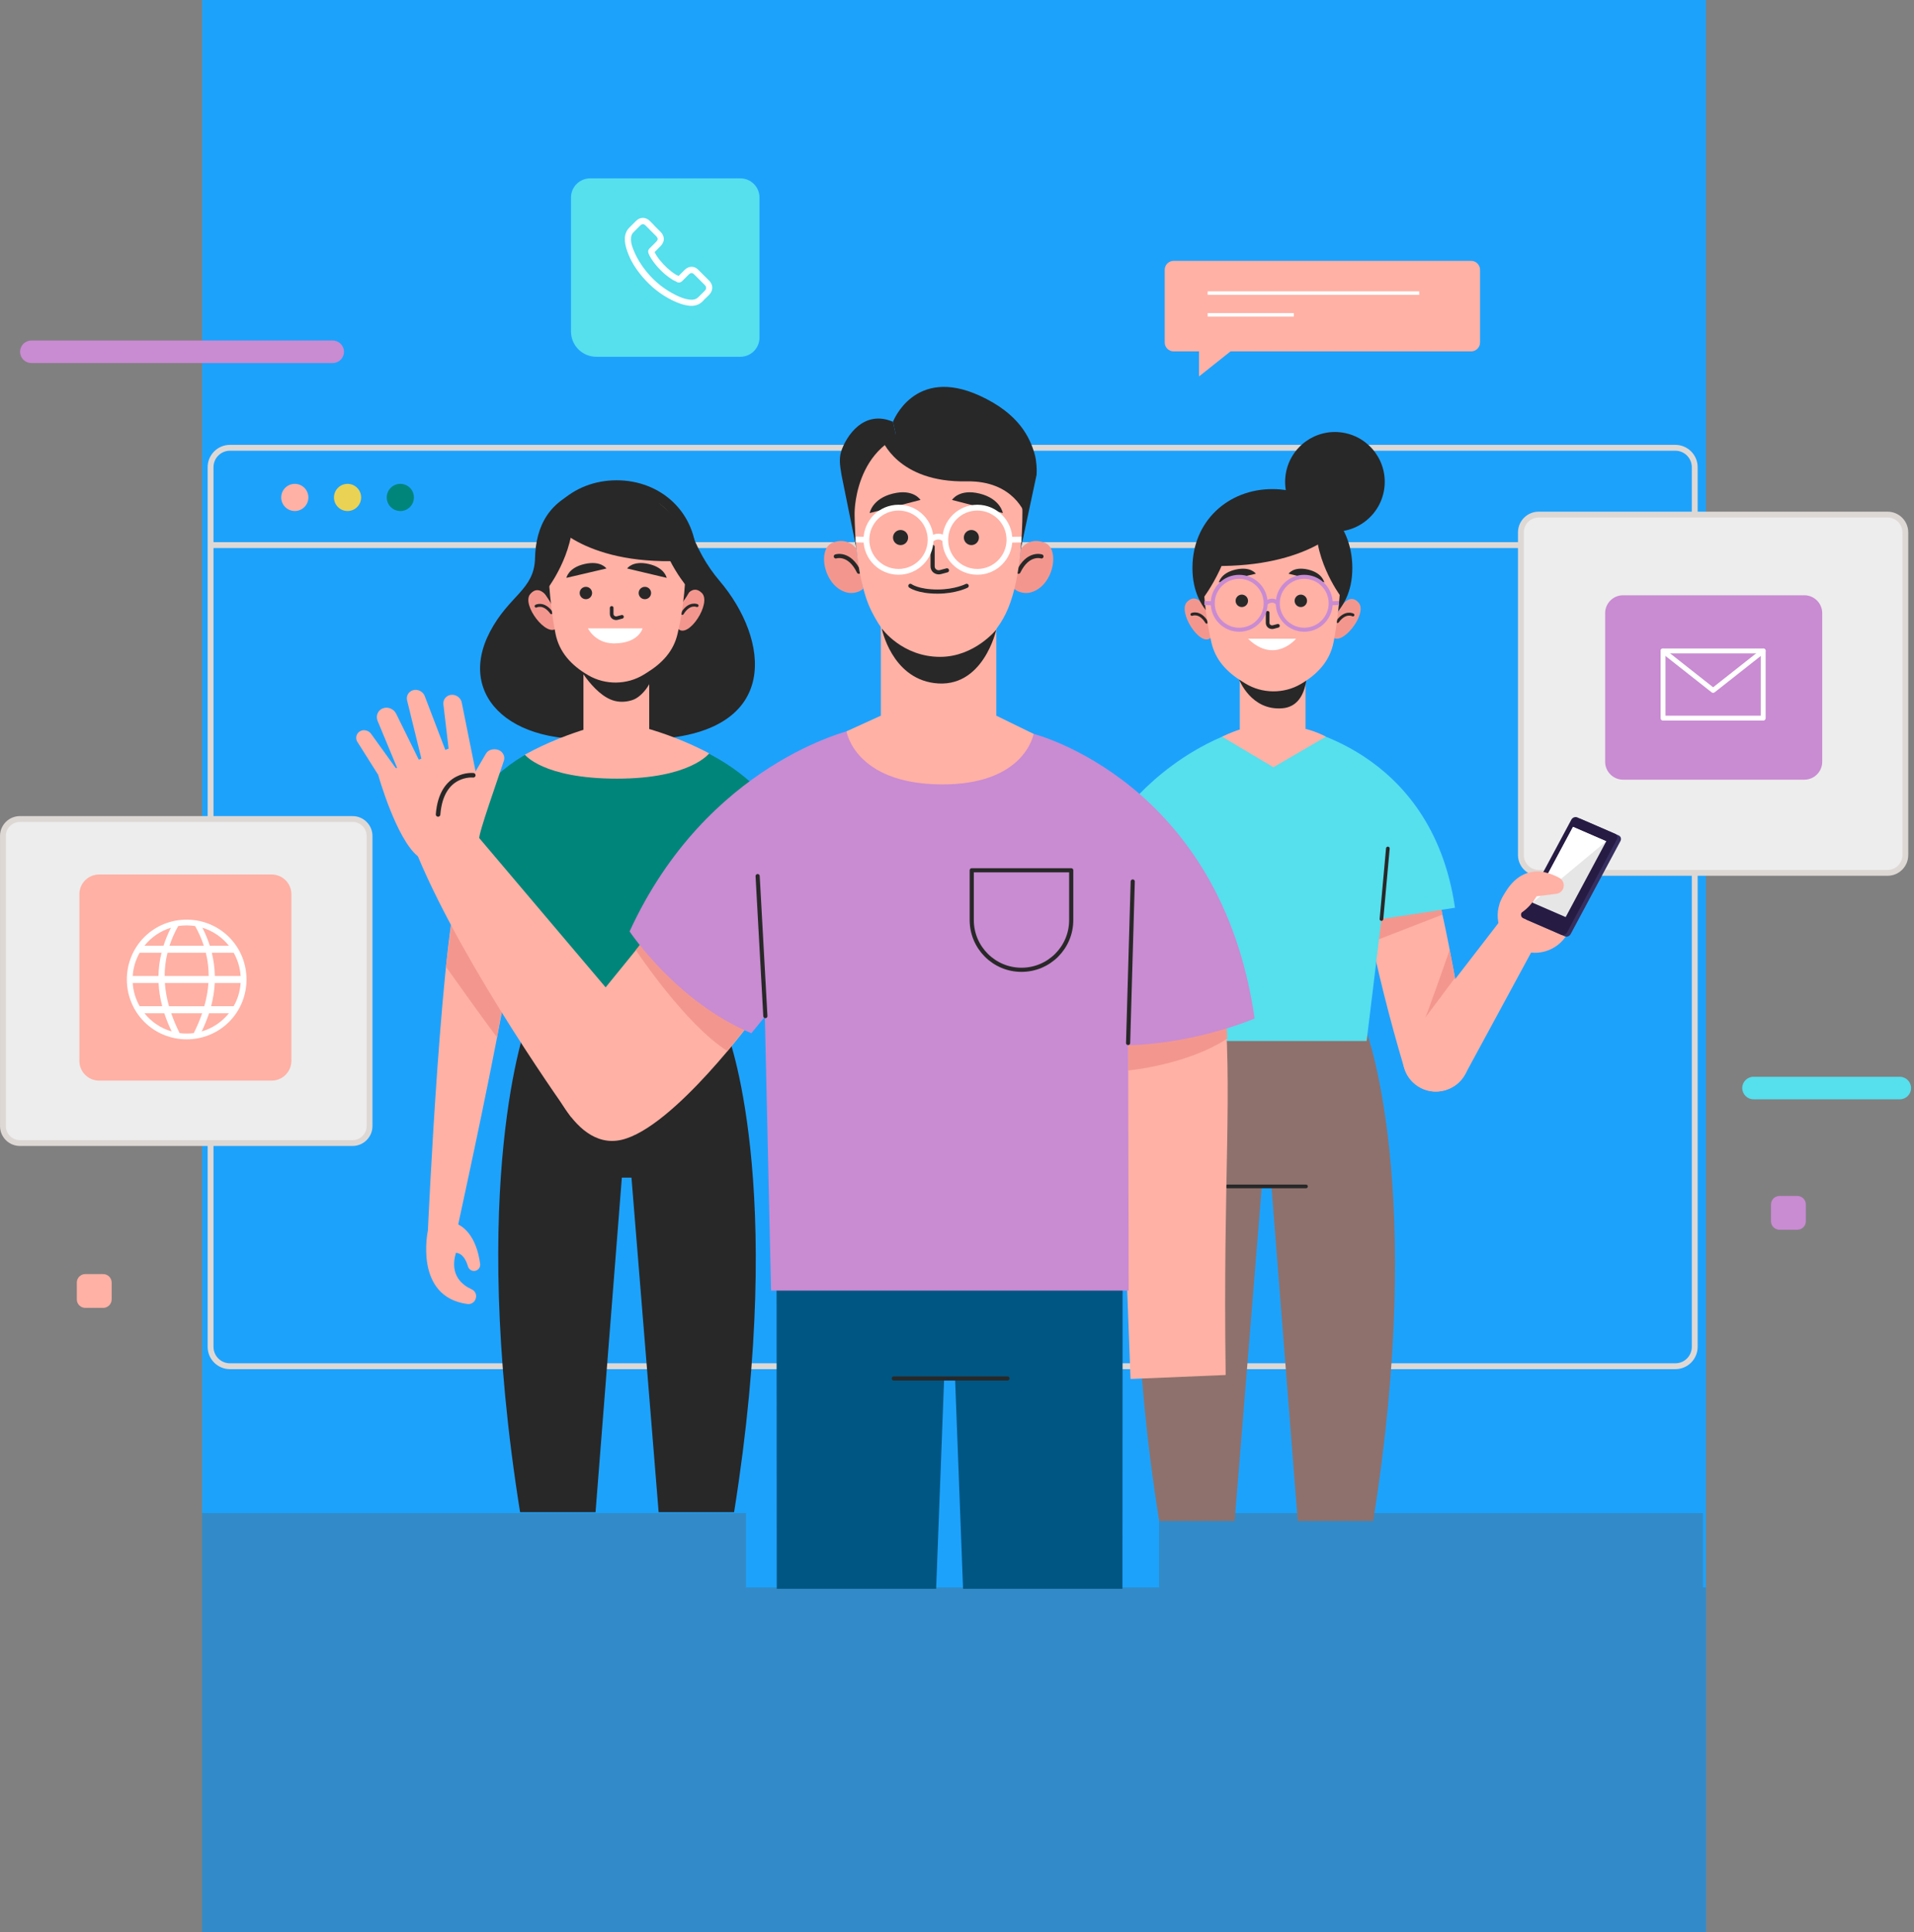 <svg width="644" height="650" viewBox="0 0 644 650" fill="none" xmlns="http://www.w3.org/2000/svg">
<rect x="0" y="0" width="644" height="650" fill="#808080" stroke="none"/>
<rect x="68" width="506" height="650" fill="#1DA2FC"/>
<rect x="68" y="509" width="183" height="77" fill="#328BC8"/>
<rect x="68" y="534" width="506" height="116" fill="#328BC8"/>
<rect x="390" y="509" width="183" height="77" fill="#328BC8"/>
<g clip-path="url(#clip0_61_3)">
<path d="M70.85 183.37H570.22" stroke="#DED8D5" stroke-width="1.968" stroke-miterlimit="10"/>
<path d="M563.7 459.6H77.37C73.77 459.6 70.85 456.68 70.85 453.08V157.16C70.85 153.56 73.77 150.64 77.37 150.64H563.7C567.3 150.64 570.22 153.56 570.22 157.16V453.08C570.22 456.68 567.3 459.6 563.7 459.6Z" stroke="#DED8D5" stroke-width="1.968" stroke-miterlimit="10"/>
<path d="M103.76 167.34C103.76 169.86 101.72 171.91 99.19 171.91C96.67 171.91 94.62 169.86 94.62 167.34C94.62 164.82 96.66 162.77 99.19 162.77C101.72 162.77 103.76 164.82 103.76 167.34Z" fill="#FFB1A5"/>
<path d="M121.51 167.34C121.51 169.86 119.46 171.91 116.94 171.91C114.42 171.91 112.37 169.86 112.37 167.34C112.37 164.82 114.42 162.77 116.94 162.77C119.47 162.77 121.51 164.82 121.51 167.34Z" fill="#EAD254"/>
<path d="M139.27 167.34C139.27 169.86 137.22 171.91 134.7 171.91C132.18 171.91 130.13 169.86 130.13 167.34C130.13 164.82 132.17 162.77 134.7 162.77C137.23 162.77 139.27 164.82 139.27 167.34Z" fill="#00857B"/>
<path d="M635.09 293.63H517.73C514.42 293.63 511.74 290.95 511.74 287.64V179.1C511.74 175.79 514.42 173.11 517.73 173.11H635.09C638.4 173.11 641.08 175.79 641.08 179.1V287.64C641.08 290.95 638.4 293.63 635.09 293.63Z" fill="#EDEDED"/>
<path d="M635.09 293.63H517.73C514.42 293.63 511.74 290.95 511.74 287.64V179.1C511.74 175.79 514.42 173.11 517.73 173.11H635.09C638.4 173.11 641.08 175.79 641.08 179.1V287.64C641.08 290.95 638.4 293.63 635.09 293.63Z" stroke="#DED8D5" stroke-width="1.968" stroke-miterlimit="10"/>
<path d="M546.1 262.28H607.1C610.43 262.28 613.12 259.58 613.12 256.26V206.27C613.12 202.94 610.42 200.25 607.1 200.25H546.1C542.77 200.25 540.08 202.95 540.08 206.27V256.26C540.08 259.58 542.78 262.28 546.1 262.28Z" fill="#C98BD2"/>
<path d="M593.26 241.58H564.71H559.56V218.97H593.26V224.62V241.58Z" stroke="white" stroke-width="1.647" stroke-miterlimit="10" stroke-linecap="round" stroke-linejoin="round"/>
<path d="M559.56 218.97L576.41 232.25L593.26 218.97" stroke="white" stroke-width="1.647" stroke-miterlimit="10" stroke-linecap="round" stroke-linejoin="round"/>
<path d="M118.62 384.52H6.7C3.54 384.52 0.99 381.96 0.99 378.81V281.23C0.99 278.07 3.55 275.52 6.7 275.52H118.63C121.79 275.52 124.34 278.08 124.34 281.23V378.81C124.34 381.96 121.78 384.52 118.62 384.52Z" fill="#EDEDED"/>
<path d="M118.62 384.52H6.7C3.54 384.52 0.99 381.96 0.99 378.81V281.23C0.99 278.07 3.55 275.52 6.7 275.52H118.63C121.79 275.52 124.34 278.08 124.34 281.23V378.81C124.34 381.96 121.78 384.52 118.62 384.52Z" stroke="#DED8D5" stroke-width="1.968" stroke-miterlimit="10"/>
<path d="M91.39 363.52H33.35C29.68 363.52 26.71 360.55 26.71 356.88V300.82C26.71 297.15 29.68 294.18 33.35 294.18H91.4C95.07 294.18 98.04 297.15 98.04 300.82V356.88C98.03 360.55 95.06 363.52 91.39 363.52Z" fill="#FFB1A5"/>
<path d="M48.55 315.24C40.72 323.07 40.72 335.93 48.55 343.76C56.38 351.59 69.24 351.59 77.07 343.76C84.9 335.93 84.9 323.07 77.07 315.24C69.23 307.41 56.38 307.41 48.55 315.24ZM77.02 318.14H70.59C69.95 316.12 69.12 314.1 68.09 312.08C71.65 313.16 74.75 315.31 77.02 318.14ZM55.4 328.32C55.4 325.71 55.71 323.11 56.36 320.5H69.26C69.9 323.11 70.21 325.71 70.22 328.32H55.4ZM70.13 330.68C69.95 333.29 69.48 335.89 68.74 338.5H56.86C56.12 335.89 55.65 333.29 55.47 330.68H70.13ZM62.81 311.3C63.78 311.3 64.73 311.38 65.66 311.52C66.9 313.73 67.86 315.93 68.58 318.14H57.03C57.75 315.93 58.72 313.73 59.95 311.52C60.88 311.38 61.84 311.3 62.81 311.3ZM57.52 312.08C56.5 314.1 55.67 316.12 55.02 318.14H48.59C50.86 315.31 53.96 313.16 57.52 312.08ZM46.99 320.5H54.35C53.7 323.11 53.37 325.71 53.32 328.32H44.65C44.83 325.49 45.66 322.83 46.99 320.5ZM46.99 338.49C45.66 336.16 44.83 333.5 44.65 330.67H53.35C53.48 333.28 53.89 335.88 54.58 338.49H46.99ZM48.59 340.85H55.28C55.95 342.89 56.78 344.94 57.77 346.98C54.1 345.93 50.91 343.75 48.59 340.85ZM62.81 347.69C62 347.69 61.21 347.64 60.43 347.54C59.32 345.31 58.37 343.08 57.61 340.86H68.02C67.26 343.09 66.31 345.32 65.2 347.54C64.41 347.64 63.61 347.69 62.81 347.69ZM67.85 346.98C68.84 344.94 69.67 342.89 70.34 340.85H77.03C74.7 343.75 71.51 345.93 67.85 346.98ZM78.62 338.49H71.03C71.72 335.88 72.13 333.28 72.26 330.67H80.96C80.78 333.51 79.95 336.16 78.62 338.49ZM80.96 328.32H72.29C72.24 325.71 71.9 323.11 71.26 320.5H78.62C79.95 322.83 80.78 325.49 80.96 328.32Z" fill="white"/>
<path d="M111.95 122.13H10.55C8.46 122.13 6.76 120.43 6.76 118.34C6.76 116.25 8.46 114.55 10.55 114.55H111.95C114.04 114.55 115.74 116.25 115.74 118.34C115.75 120.43 114.05 122.13 111.95 122.13Z" fill="#C98BD2"/>
<path d="M639.22 369.81H590C587.91 369.81 586.21 368.11 586.21 366.02C586.21 363.93 587.91 362.23 590 362.23H639.22C641.31 362.23 643.01 363.93 643.01 366.02C643.02 368.11 641.32 369.81 639.22 369.81Z" fill="#56DFED"/>
<path d="M604.75 413.69H598.74C597.16 413.69 595.88 412.41 595.88 410.83V405.18C595.88 403.6 597.16 402.32 598.74 402.32H604.75C606.33 402.32 607.61 403.6 607.61 405.18V410.83C607.62 412.41 606.33 413.69 604.75 413.69Z" fill="#C98BD2"/>
<path d="M34.71 439.97H28.7C27.12 439.97 25.84 438.69 25.84 437.11V431.46C25.84 429.88 27.12 428.6 28.7 428.6H34.71C36.29 428.6 37.57 429.88 37.57 431.46V437.11C37.57 438.69 36.29 439.97 34.71 439.97Z" fill="#FFB1A5"/>
<path d="M494.98 118.21H394.9C393.24 118.21 391.89 116.86 391.89 115.2V90.76C391.89 89.1 393.24 87.75 394.9 87.75H494.98C496.64 87.75 497.99 89.1 497.99 90.76V115.2C497.99 116.86 496.65 118.21 494.98 118.21Z" fill="#FFB1A5"/>
<path d="M406.34 98.6H477.52" stroke="white" stroke-width="1.18" stroke-miterlimit="10"/>
<path d="M406.34 105.91H435.33" stroke="white" stroke-width="1.18" stroke-miterlimit="10"/>
<path d="M403.44 114.76V126.63L418.37 114.76H403.44Z" fill="#FFB1A5"/>
<path d="M249.09 120.02H200.64C195.93 120.02 192.12 116.21 192.12 111.5V66.46C192.12 62.89 195.01 60 198.58 60H249.09C252.66 60 255.55 62.89 255.55 66.46V113.56C255.55 117.13 252.66 120.02 249.09 120.02Z" fill="#56DFED"/>
<path d="M238.64 94.45L235.03 90.84C234.39 90.13 233.55 89.74 232.71 89.74C231.87 89.74 231.03 90.13 230.39 90.77L228.33 92.83C228.2 92.77 228.07 92.7 227.94 92.64C227.68 92.51 227.49 92.45 227.29 92.32C225.36 91.09 223.61 89.48 221.94 87.42C221.17 86.45 220.59 85.55 220.26 84.78C220.78 84.33 221.23 83.81 221.68 83.36C221.87 83.17 222.07 82.97 222.26 82.78C222.97 82.07 223.36 81.23 223.36 80.39C223.36 79.55 222.97 78.71 222.26 78L220.45 76.19C220.26 76 220.06 75.8 219.87 75.55C219.48 75.16 219.03 74.71 218.64 74.32C218 73.68 217.16 73.29 216.32 73.29C215.48 73.29 214.71 73.61 214 74.32L211.74 76.58C210.9 77.42 210.39 78.51 210.26 79.74C210.13 81.67 210.65 83.48 211.1 84.64C212.13 87.61 213.74 90.25 216.13 93.09C219.03 96.51 222.45 99.22 226.45 101.15C227.93 101.86 230 102.7 232.25 102.89C232.38 102.89 232.51 102.89 232.7 102.89C234.25 102.89 235.54 102.31 236.57 101.21C236.57 101.21 236.57 101.21 236.63 101.15C236.95 100.76 237.34 100.38 237.79 99.99C238.05 99.73 238.37 99.41 238.63 99.15C239.99 97.74 239.99 95.8 238.64 94.45ZM237.15 97.8C236.89 98.06 236.63 98.32 236.38 98.57C235.93 98.96 235.54 99.41 235.09 99.86C234.44 100.51 233.74 100.83 232.77 100.83C232.64 100.83 232.58 100.83 232.45 100.83C230.52 100.7 228.71 99.93 227.42 99.28C223.74 97.47 220.52 94.96 217.81 91.73C215.62 89.09 214.13 86.57 213.1 83.93C212.45 82.38 212.2 81.16 212.33 79.93C212.39 79.22 212.65 78.58 213.23 78.06L215.42 75.87C215.61 75.68 215.94 75.42 216.32 75.42C216.71 75.42 216.96 75.61 217.22 75.87C217.61 76.26 217.99 76.64 218.38 77.03C218.57 77.22 218.77 77.48 219.02 77.68L220.83 79.49C221.02 79.68 221.28 80.07 221.28 80.39C221.28 80.78 221.02 81.1 220.83 81.29C220.64 81.48 220.44 81.68 220.25 81.87C219.67 82.45 219.15 82.97 218.64 83.48C218.64 83.48 218.64 83.48 218.58 83.54C217.94 84.18 218.06 84.77 218.19 85.15V85.21C218.64 86.37 219.35 87.4 220.32 88.69C222.13 90.95 224.06 92.69 226.19 94.04C226.45 94.23 226.77 94.36 227.03 94.49C227.29 94.62 227.48 94.68 227.67 94.81L227.73 94.87C228.37 95.19 229.02 95.06 229.54 94.55L231.8 92.29C231.99 92.1 232.32 91.84 232.7 91.84C233.02 91.84 233.34 92.1 233.54 92.29L237.15 95.9C237.73 96.51 237.73 97.16 237.15 97.8Z" fill="white"/>
<path d="M459.84 347.28L423.34 342.42L423.63 346.04L392.42 350.2C392.42 350.2 372.3 400.67 390.03 511.66H415.42L424.56 399.11H427.8L436.65 511.66H462.04C479.76 400.67 459.84 347.28 459.84 347.28Z" fill="#8E716C"/>
<path d="M412.94 399.11H439.43" stroke="#282828" stroke-width="1.233" stroke-miterlimit="10" stroke-linecap="round" stroke-linejoin="round"/>
<path d="M481.15 294.04C478.03 289.06 460.49 289.23 459.56 289.12C454.82 288.56 462.6 326.3 472.47 359.29C474.36 365.61 481.32 368.91 487.4 366.33C487.47 366.3 487.53 366.27 487.6 366.25C492.41 364.21 495.14 359.11 494.18 353.98C489.48 329.08 484.76 299.8 481.15 294.04Z" fill="#FFB1A5"/>
<path d="M485.33 307.68L462.94 316.37L460.84 305.75L484.03 299.96L485.33 307.68Z" fill="#F3978E"/>
<path d="M489.56 328.94C489.56 328.94 478.95 343.19 479.46 342.53C479.97 341.87 487.78 319.5 487.78 319.5L489.56 328.94Z" fill="#F3978E"/>
<path d="M504.73 309.79L474.32 349.19C470.33 354.36 471.6 361.84 477.08 365.4C482.55 368.95 489.89 367.08 493 361.35L518.31 314.65L504.73 309.79Z" fill="#FFB1A5"/>
<path d="M512.61 319.91C506.02 317.78 502.4 310.71 504.53 304.12C506.66 297.53 513.73 293.91 520.32 296.04C526.91 298.17 530.53 305.24 528.4 311.83C526.27 318.42 519.2 322.04 512.61 319.91Z" fill="#FFB1A5"/>
<path d="M525.61 300.43C525.61 300.43 529.04 296.87 522.95 294.37C516.86 291.87 509.33 292.44 504.52 304.12L525.61 300.43Z" fill="#FFB1A5"/>
<path d="M531.92 275.53L544.65 281.05C545.36 281.36 545.62 282.2 545.23 282.93L528.48 314.22C528.09 314.95 527.2 315.29 526.49 314.98L513.76 309.46C513.05 309.15 512.79 308.31 513.18 307.58L529.93 276.29C530.32 275.56 531.21 275.22 531.92 275.53Z" fill="#372F5F"/>
<path d="M530.7 274.97L543.43 280.49C544.14 280.8 544.4 281.64 544.01 282.37L527.26 313.66C526.87 314.39 525.98 314.73 525.27 314.42L512.54 308.9C511.83 308.59 511.57 307.75 511.96 307.02L528.71 275.73C529.1 275.01 529.99 274.67 530.7 274.97Z" fill="#261B43"/>
<path d="M529.27 278.16L540.45 283.01L526.8 308.51L515.61 303.66L529.27 278.16Z" fill="#E6E6E6"/>
<path d="M540.45 283.01L515.61 303.66L529.27 278.16L540.45 283.01Z" fill="white"/>
<path d="M519.3 293.33C519.3 293.33 522.14 293.88 524.69 295.33C525.82 295.97 526.39 297.27 526.08 298.53C525.8 299.68 524.83 300.53 523.66 300.68L517.04 301.51C517.04 301.51 513.59 307.46 509.07 308.13L513.21 297.68L519.3 293.33Z" fill="#FFB1A5"/>
<path d="M434.75 244.42C434.02 244.42 481.7 251.02 489.56 305.37L464.82 309.16L459.83 350.2H390.81L377.11 274.38C377.11 274.38 392.4 252.47 420.79 244.42H434.75Z" fill="#56DFED"/>
<path d="M464.82 309.16L466.97 285.43" stroke="#282828" stroke-width="1.233" stroke-miterlimit="10" stroke-linecap="round" stroke-linejoin="round"/>
<path d="M439.28 245.19V226.31H417.15V245.41C416.02 245.75 414.13 246.43 411.21 247.82L428.47 258.1L446.11 247.82C446.11 247.83 443.31 246.2 439.28 245.19Z" fill="#FFB1A5"/>
<path d="M416.95 228.62C416.95 228.62 420.92 239.17 431.53 238.26C441.28 237.42 439.73 222.8 439.73 222.8L416.95 228.62Z" fill="#282828"/>
<path d="M407.3 214.59C403.83 217.74 396.08 205.8 399.43 202.45C402.78 199.1 405.34 204.36 405.34 204.36L406.84 207.92L407.97 212.74L408.24 214L407.3 214.59Z" fill="#F3978E"/>
<path d="M401.05 206.68C401.05 206.68 403.68 205.5 406.01 209.3" stroke="#282828" stroke-width="0.993" stroke-miterlimit="10" stroke-linecap="round" stroke-linejoin="round"/>
<path d="M448.31 214.23C451.5 217.66 460.24 206.42 457.18 202.8C454.12 199.18 451.13 204.2 451.13 204.2L449.34 207.62L447.81 212.33L447.44 213.57L448.31 214.23Z" fill="#F3978E"/>
<path d="M455.21 206.87C455.21 206.87 452.69 205.47 450.05 209.07" stroke="#282828" stroke-width="0.993" stroke-miterlimit="10" stroke-linecap="round" stroke-linejoin="round"/>
<path d="M401.22 191.07C401.22 206.86 413.26 214.35 428.12 214.35C442.98 214.35 455.02 206.86 455.02 191.07C455.02 175.28 442.98 164.53 428.12 164.53C413.26 164.53 401.22 175.28 401.22 191.07Z" fill="#282828"/>
<path d="M404.87 192.17C404.87 201.87 406.24 210.23 407.61 216.17C408.95 221.98 412.72 226.05 418.04 229.32L419.01 229.92C424.64 233.38 431.92 233.46 437.64 230.13C443.41 226.77 447.45 222.33 448.69 216.09C450.95 204.74 451.2 192.18 451.2 192.18C451.2 192.18 453.35 167.7 428.37 168.18C403.38 168.64 404.87 192.17 404.87 192.17Z" fill="#FFB1A5"/>
<path d="M426.52 206.14V209.53C426.52 209.73 426.56 209.92 426.63 210.1C426.91 210.79 427.71 211.12 428.43 210.93L429.98 210.52" stroke="#282828" stroke-width="1.232" stroke-miterlimit="10" stroke-linecap="round" stroke-linejoin="round"/>
<path d="M422.55 193L410.13 195.91C410.13 195.91 410.69 192.75 415.77 191.6C420.86 190.46 422.55 193 422.55 193Z" fill="#282828"/>
<path d="M433.57 193L445.56 195.91C445.56 195.91 445.02 192.75 440.11 191.6C435.2 190.46 433.57 193 433.57 193Z" fill="#282828"/>
<path d="M417.83 204.21C418.984 204.21 419.92 203.274 419.92 202.12C419.92 200.966 418.984 200.03 417.83 200.03C416.676 200.03 415.74 200.966 415.74 202.12C415.74 203.274 416.676 204.21 417.83 204.21Z" fill="#282828"/>
<path d="M439.78 202.12C439.78 203.27 438.84 204.21 437.69 204.21C436.53 204.21 435.6 203.27 435.6 202.12C435.6 200.97 436.54 200.03 437.69 200.03C438.84 200.04 439.78 200.97 439.78 202.12Z" fill="#282828"/>
<path d="M419.93 214.87H436.08C436.07 214.87 428.92 223.57 419.93 214.87Z" fill="white"/>
<path d="M423.243 209.234C426.719 205.758 426.719 200.123 423.243 196.648C419.767 193.172 414.132 193.172 410.657 196.648C407.181 200.123 407.181 205.758 410.657 209.234C414.132 212.71 419.767 212.71 423.243 209.234Z" stroke="#C98BD2" stroke-width="1.342" stroke-miterlimit="10"/>
<path d="M445.122 209.231C448.597 205.756 448.597 200.121 445.122 196.645C441.646 193.169 436.011 193.169 432.535 196.645C429.06 200.121 429.06 205.756 432.535 209.231C436.011 212.707 441.646 212.707 445.122 209.231Z" stroke="#C98BD2" stroke-width="1.342" stroke-miterlimit="10"/>
<path d="M425.86 202.94C425.86 202.94 427.97 200.97 429.93 202.94" stroke="#C98BD2" stroke-width="1.342" stroke-miterlimit="10"/>
<path d="M408.05 202.94L405.24 202.86" stroke="#C98BD2" stroke-width="1.342" stroke-miterlimit="10"/>
<path d="M447.73 202.94L450.55 202.86" stroke="#C98BD2" stroke-width="1.342" stroke-miterlimit="10"/>
<path d="M450.88 200.28C450.88 200.28 440.89 186.78 443.19 173.09C443.19 173.09 450.6 176.82 452.54 186.45C454.47 196.09 450.88 200.28 450.88 200.28Z" fill="#282828"/>
<path d="M404.86 201.2C404.86 201.2 416.46 185.86 414.16 172.18C414.16 172.18 406.11 176.83 404.18 186.46C402.25 196.09 404.86 201.2 404.86 201.2Z" fill="#282828"/>
<path d="M450.04 178.49C450.04 178.49 437.21 192.53 402.12 190.13C402.12 190.13 407.49 169.52 424.5 167.33C424.5 167.32 444.14 164.98 450.04 178.49Z" fill="#282828"/>
<path d="M465.707 164.759C467.182 155.621 460.971 147.018 451.833 145.542C442.695 144.067 434.091 150.278 432.616 159.416C431.14 168.554 437.352 177.158 446.49 178.633C455.628 180.109 464.231 173.897 465.707 164.759Z" fill="#282828"/>
<path d="M244.6 347.24L213.39 343.08L213.68 339.46L177.18 344.32C177.18 344.32 157.26 397.71 174.99 508.7H200.38L209.23 396.15H212.47L221.61 508.7H247C264.72 397.71 244.6 347.24 244.6 347.24Z" fill="#282828"/>
<path d="M242.11 195.4C237.89 190.43 234.5 184.63 231.63 176.5C228.54 167.77 218.44 171.32 218.44 171.32C218.44 171.32 210.02 160.49 197.35 164.26C184.68 168.03 180.28 177.05 180.02 187.77C179.76 198.49 171.33 200.16 164.84 212.56C153.38 234.45 172.67 252.89 207.8 247.77L207.85 247.43C211.31 248.48 215.55 248.94 220.72 248.63C262.92 246.12 258.85 215.09 242.11 195.4Z" fill="#282828"/>
<path d="M228.29 211.63C231.76 214.78 239.51 202.84 236.16 199.49C232.81 196.14 230.25 201.4 230.25 201.4L228.75 204.96L227.62 209.78L227.35 211.04L228.29 211.63Z" fill="#F3978E"/>
<path d="M234.55 203.72C234.55 203.72 231.92 202.54 229.59 206.34" stroke="#282828" stroke-width="0.993" stroke-miterlimit="10" stroke-linecap="round" stroke-linejoin="round"/>
<path d="M187.28 211.27C184.09 214.7 175.35 203.46 178.41 199.84C181.47 196.22 184.46 201.24 184.46 201.24L186.25 204.66L187.78 209.37L188.15 210.61L187.28 211.27Z" fill="#F3978E"/>
<path d="M180.38 203.91C180.38 203.91 182.9 202.51 185.54 206.11" stroke="#282828" stroke-width="0.993" stroke-miterlimit="10" stroke-linecap="round" stroke-linejoin="round"/>
<path d="M234.38 188.11C234.38 203.9 222.34 211.39 207.48 211.39C192.62 211.39 180.58 203.9 180.58 188.11C180.58 172.32 192.62 161.57 207.48 161.57C222.34 161.57 234.38 172.32 234.38 188.11Z" fill="#282828"/>
<path d="M218.44 223.35H196.31V252H218.44V223.35Z" fill="#FFB1A5"/>
<path d="M193.09 221.57C193.09 221.57 199.25 233.86 206.83 235.78C208.85 236.29 211.02 236.12 212.97 235.43C215.82 234.42 219.44 230.17 220.05 225.46L220.34 222.77C220.33 222.77 206.84 230.11 193.09 221.57Z" fill="#282828"/>
<path d="M230.72 189.21C230.72 198.91 229.35 207.27 227.98 213.21C226.64 219.02 222.87 223.09 217.55 226.36L216.58 226.96C210.95 230.42 203.67 230.5 197.95 227.17C192.18 223.81 188.14 219.37 186.9 213.13C184.64 201.78 184.39 189.22 184.39 189.22C184.39 189.22 182.24 164.74 207.22 165.22C232.2 165.7 230.72 189.21 230.72 189.21Z" fill="#FFB1A5"/>
<path d="M205.81 204.5V206.51C205.81 206.71 205.85 206.9 205.92 207.08C206.2 207.77 207 208.1 207.72 207.91L209.27 207.5" stroke="#282828" stroke-width="1.23" stroke-miterlimit="10" stroke-linecap="round" stroke-linejoin="round"/>
<path d="M211.02 191.24L224.31 194.39C224.31 194.39 223.71 190.97 218.27 189.73C212.83 188.49 211.02 191.24 211.02 191.24Z" fill="#282828"/>
<path d="M204.04 191.24L190.58 194.39C190.58 194.39 191.19 190.97 196.7 189.73C202.2 188.48 204.04 191.24 204.04 191.24Z" fill="#282828"/>
<path d="M199.22 199.49C199.22 200.64 198.28 201.57 197.13 201.57C195.97 201.57 195.04 200.64 195.04 199.49C195.04 198.34 195.98 197.41 197.13 197.41C198.28 197.4 199.22 198.34 199.22 199.49Z" fill="#282828"/>
<path d="M219.07 199.49C219.07 200.64 218.13 201.57 216.98 201.57C215.82 201.57 214.89 200.64 214.89 199.49C214.89 198.34 215.83 197.41 216.98 197.41C218.13 197.4 219.07 198.34 219.07 199.49Z" fill="#282828"/>
<path d="M197.83 211.39H216.21C216.21 211.39 214.91 216.44 206.58 216.44C200.23 216.44 197.83 211.39 197.83 211.39Z" fill="white"/>
<path d="M184.71 197.32C184.71 197.32 194.7 183.82 192.4 170.13C192.4 170.13 184.99 173.86 183.05 183.49C181.12 193.13 184.71 197.32 184.71 197.32Z" fill="#282828"/>
<path d="M230.74 196.88C230.74 196.88 219.14 182.91 221.44 169.23C221.44 169.23 229.49 173.88 231.42 183.51C233.35 193.13 230.74 196.88 230.74 196.88Z" fill="#282828"/>
<path d="M185.55 175.53C185.55 175.53 197.01 190.94 232.11 188.53C232.11 188.53 228.1 166.56 211.09 164.37C211.09 164.37 191.45 162.02 185.55 175.53Z" fill="#282828"/>
<path d="M153.56 415.01C153.05 415.81 182.77 285.71 173.95 287.67C173.14 287.85 157.69 289.28 155.4 293.95C148.74 307.49 143.97 414.02 143.97 414.02L153.56 415.01Z" fill="#FFB1A5"/>
<path d="M143.96 414.02C143.96 414.02 139.17 436.24 157.28 438.67C158.47 438.83 159.63 438.13 160.02 436.99L160.07 436.84C160.5 435.58 159.87 434.24 158.66 433.7C155.71 432.38 151.13 429.04 153.4 421.47C153.4 421.47 156.02 421.15 157.46 426.03C157.83 427.29 159.24 427.92 160.41 427.33C161.21 426.93 161.66 426.07 161.55 425.18C161.12 421.76 159.4 413.53 152.8 411.32L143.96 414.02Z" fill="#FFB1A5"/>
<path d="M150.05 325.22C150.05 325.22 167.17 349.33 167.26 348.87C167.35 348.4 173.25 315.01 173.25 315.01L152.47 306.01L150.05 325.22Z" fill="#F3978E"/>
<path d="M197.63 247.29C198.36 247.29 155.31 248.06 147.44 302.41L172.18 306.2L177.17 347.24H246.19L259.89 271.42C259.89 271.42 250.15 254.99 221.76 246.95L197.63 247.29Z" fill="#00857B"/>
<path d="M176.59 253.86C176.59 253.86 182.67 261.94 207.6 261.94C232.3 261.94 238.61 253.44 238.61 253.44C238.61 253.44 224.05 245.31 207.16 242.67C207.16 242.67 192.08 245.36 176.59 253.86Z" fill="#FFB1A5"/>
<path d="M261.29 426.06L261.35 534.47H314.98L319.1 426.06H261.29Z" fill="#005683"/>
<path d="M377.73 426.06L377.67 534.47H324.04L319.92 426.06H377.73Z" fill="#005683"/>
<path d="M348.44 426.06H292.99V463.72H348.44V426.06Z" fill="#005683"/>
<path d="M300.74 463.72H338.98" stroke="#282828" stroke-width="1.397" stroke-miterlimit="10" stroke-linecap="round" stroke-linejoin="round"/>
<path d="M411.61 331.46C414.94 368.19 411.43 394.96 412.4 462.55L380.39 463.89L375.62 337.37L411.61 331.46Z" fill="#FFB1A5"/>
<path d="M379.57 360.12C379.57 360.12 399.39 358.31 412.94 349.37L412.58 341.5L379.55 346L379.57 360.12Z" fill="#F3978E"/>
<path d="M347.77 246.88C347.77 246.88 410.73 262.71 422.14 342.63C422.14 342.63 391.33 355.99 360.45 350.24L367.4 323.51L347.77 246.88Z" fill="#C98BD2"/>
<path d="M159.71 280.11L206.59 335.47L192.24 375.87C192.24 375.87 156.61 326.33 140.6 288.04L159.71 280.11Z" fill="#FFB1A5"/>
<path d="M161.25 282.11C161.25 282.11 144.79 291.41 140.6 288.05C133.28 282.17 127.24 260.65 127.24 260.65C127.24 260.65 158.02 249.05 157.73 249.5C157.44 249.95 161.25 282.11 161.25 282.11Z" fill="#FFB1A5"/>
<path d="M161.25 282.11C160.96 280.45 167.35 262.58 169.55 255.87C170.08 254.25 168.96 252.48 167.21 252.14C166.07 251.92 164.26 252.06 163.4 253.7L155.68 266.9L161.25 282.11Z" fill="#FFB1A5"/>
<path d="M160.68 262.78L155.38 236.41C155.07 234.66 153.3 233.45 151.54 233.78C150.02 234.07 149.01 235.42 149.19 236.95L151.5 256.59L160.68 262.78Z" fill="#FFB1A5"/>
<path d="M150.14 253.06L142.94 234.23C142.34 232.58 140.49 231.67 138.85 232.22C137.43 232.7 136.63 234.13 136.97 235.6L142.31 257.36L150.14 253.06Z" fill="#FFB1A5"/>
<path d="M142.41 258.61L133.3 240.11C132.46 238.39 130.38 237.6 128.68 238.34C127.08 239.04 126.37 240.85 127.05 242.51L134.31 259.98L142.41 258.61Z" fill="#FFB1A5"/>
<path d="M127.24 260.65L120.09 249.31C119.5 247.98 120.04 246.48 121.34 245.89C122.58 245.32 124.11 245.77 124.91 246.93L134.31 259.97L127.24 260.65Z" fill="#FFB1A5"/>
<path d="M159.24 260.8C159.24 260.8 148.51 259.67 147.4 273.98" stroke="#282828" stroke-width="1.532" stroke-miterlimit="10" stroke-linecap="round" stroke-linejoin="round"/>
<path d="M182.73 356.98C182.73 356.98 191.55 387.49 209.12 383.44C226.69 379.38 254.07 341.86 254.07 341.86L247.94 277.79L198.63 338.48L182.73 356.98Z" fill="#FFB1A5"/>
<path d="M213.93 319.62C213.93 319.62 230.58 344.73 244.78 353.59L254.08 341.86L218.22 314.12L213.93 319.62Z" fill="#F3978E"/>
<path d="M286.77 245.5C286.77 245.5 237.89 256.52 211.84 313.33C211.84 313.33 227.58 337.04 252.81 347.58L269.7 326.89L286.77 245.5Z" fill="#C98BD2"/>
<path d="M286.77 245.32C267.68 255.11 255.67 268.1 255.67 268.1L259.44 434.16H379.77L379.38 268.96C379.38 268.96 364.21 254.12 347.77 246.88C333.81 240.74 300.34 238.36 286.77 245.32Z" fill="#C98BD2"/>
<path d="M343.7 326.24C334.46 326.24 326.96 318.75 326.96 309.5V292.76H360.43V309.5C360.44 318.75 352.95 326.24 343.7 326.24Z" stroke="#282828" stroke-width="1.397" stroke-miterlimit="10" stroke-linecap="round" stroke-linejoin="round"/>
<path d="M379.57 350.86L381.13 296.54" stroke="#282828" stroke-width="1.397" stroke-miterlimit="10" stroke-linecap="round" stroke-linejoin="round"/>
<path d="M257.52 341.81L254.92 294.72" stroke="#282828" stroke-width="1.397" stroke-miterlimit="10" stroke-linecap="round" stroke-linejoin="round"/>
<path d="M288.18 184.67L283.16 159.86C282.88 157.84 282.09 154.72 283.05 151.79C284.64 146.94 290.48 137.63 300.46 141.89L302.62 151.71C302.62 151.71 292.26 153.8 288.1 167.36L288.18 184.67Z" fill="#282828"/>
<path d="M299.73 147.01C299.55 150.27 296.67 164.54 286.55 169.73C286.55 169.73 277.69 150.73 299.73 147.01Z" fill="#282828"/>
<path d="M335.22 240.75V198.61H296.38V240.75L284.82 246.02C284.82 246.02 287.53 263.48 316.21 263.87C344.89 264.26 347.77 246.88 347.77 246.88L335.22 240.75Z" fill="#FFB1A5"/>
<path d="M300.46 141.89C300.46 141.89 307.59 123.08 329.57 133.08C342.88 139.13 346.6 147.24 348.19 152.99C348.72 154.9 348.93 157.91 348.78 159.7L343.46 184.67L322.7 150.12L302.61 151.71L300.46 141.89Z" fill="#282828"/>
<path d="M343.47 184.67C343.47 184.67 346.09 180.5 351.49 182.55C356.89 184.6 354.45 197.72 346.35 199.39C346.35 199.39 343.45 200.02 341.17 198.03C341.16 198.04 343.15 188.35 343.47 184.67Z" fill="#F3978E"/>
<path d="M350.42 187.18C350.42 187.18 345.9 185.67 342.68 192.33" stroke="#282828" stroke-width="1.397" stroke-miterlimit="10" stroke-linecap="round" stroke-linejoin="round"/>
<path d="M288.18 184.67C288.18 184.67 285.56 180.5 280.16 182.55C274.76 184.6 277.2 197.72 285.3 199.39C285.3 199.39 288.2 200.02 290.48 198.03C290.48 198.04 288.49 188.35 288.18 184.67Z" fill="#F3978E"/>
<path d="M281.23 187.18C281.23 187.18 285.75 185.67 288.97 192.33" stroke="#282828" stroke-width="1.397" stroke-miterlimit="10" stroke-linecap="round" stroke-linejoin="round"/>
<path d="M344.01 172.22C344.01 180.13 343.24 196.67 338.37 206.49C333.81 215.71 326.26 220.67 316.36 220.97C306.46 221.27 299.09 217.45 293.18 205.48C287.27 193.51 287.55 172.36 287.55 172.36C287.55 172.36 287.55 144.11 315.47 144.11C344.88 144.12 344.01 172.22 344.01 172.22Z" fill="#FFB1A5"/>
<path d="M296.67 211.38C296.67 211.38 299.92 227.89 314.29 229.78C330.82 231.96 335.22 211.8 335.22 211.8C335.22 211.8 327.92 220.95 316.36 220.97C303.48 220.99 296.67 211.38 296.67 211.38Z" fill="#282828"/>
<path d="M313.79 183.95V190.49C313.79 190.77 313.84 191.04 313.94 191.29C314.33 192.26 315.44 192.72 316.45 192.45L318.62 191.87" stroke="#282828" stroke-width="1.397" stroke-miterlimit="10" stroke-linecap="round" stroke-linejoin="round"/>
<path d="M305.55 180.83C305.55 182.23 304.41 183.37 303.01 183.37C301.61 183.37 300.47 182.23 300.47 180.83C300.47 179.43 301.61 178.29 303.01 178.29C304.41 178.29 305.55 179.42 305.55 180.83Z" fill="#282828"/>
<path d="M329.38 180.83C329.38 182.23 328.24 183.37 326.84 183.37C325.44 183.37 324.3 182.23 324.3 180.83C324.3 179.43 325.44 178.29 326.84 178.29C328.24 178.29 329.38 179.42 329.38 180.83Z" fill="#282828"/>
<path d="M320.33 168.18L337.42 172.59C337.42 172.59 336.64 167.8 329.65 166.05C322.66 164.32 320.33 168.18 320.33 168.18Z" fill="#282828"/>
<path d="M309.71 168.18L292.62 172.59C292.62 172.59 293.4 167.8 300.39 166.05C307.38 164.32 309.71 168.18 309.71 168.18Z" fill="#282828"/>
<path d="M306.31 197.08C306.31 197.08 308.83 199.01 315.46 199.01C321.49 199.01 325.25 197.08 325.25 197.08" stroke="#282828" stroke-width="1.397" stroke-miterlimit="10" stroke-linecap="round" stroke-linejoin="round"/>
<path d="M302.32 192.37C308.285 192.37 313.12 187.535 313.12 181.57C313.12 175.605 308.285 170.77 302.32 170.77C296.355 170.77 291.52 175.605 291.52 181.57C291.52 187.535 296.355 192.37 302.32 192.37Z" stroke="white" stroke-width="1.951" stroke-miterlimit="10"/>
<path d="M328.85 192.37C334.815 192.37 339.65 187.535 339.65 181.57C339.65 175.605 334.815 170.77 328.85 170.77C322.885 170.77 318.05 175.605 318.05 181.57C318.05 187.535 322.885 192.37 328.85 192.37Z" stroke="white" stroke-width="1.951" stroke-miterlimit="10"/>
<path d="M313.12 181.57C313.12 181.57 315.68 179.18 318.05 181.57" stroke="white" stroke-width="1.951" stroke-miterlimit="10"/>
<path d="M291.52 181.57L287.9 181.48" stroke="white" stroke-width="1.951" stroke-miterlimit="10"/>
<path d="M339.65 181.57L343.7 181.5" stroke="white" stroke-width="1.951" stroke-miterlimit="10"/>
<path d="M296.67 147.65C296.67 147.65 301.86 162.39 325.26 161.93C341.16 161.62 344.96 173.13 344.96 173.13C344.96 173.13 342.19 147.4 341.46 147.65C340.73 147.89 317.26 141.39 317.26 141.39L296.67 147.65Z" fill="#282828"/>
</g>
<defs>
<clipPath id="clip0_61_3">
<rect width="643.02" height="474.47" fill="white" transform="translate(0 60)"/>
</clipPath>
</defs>
</svg>
